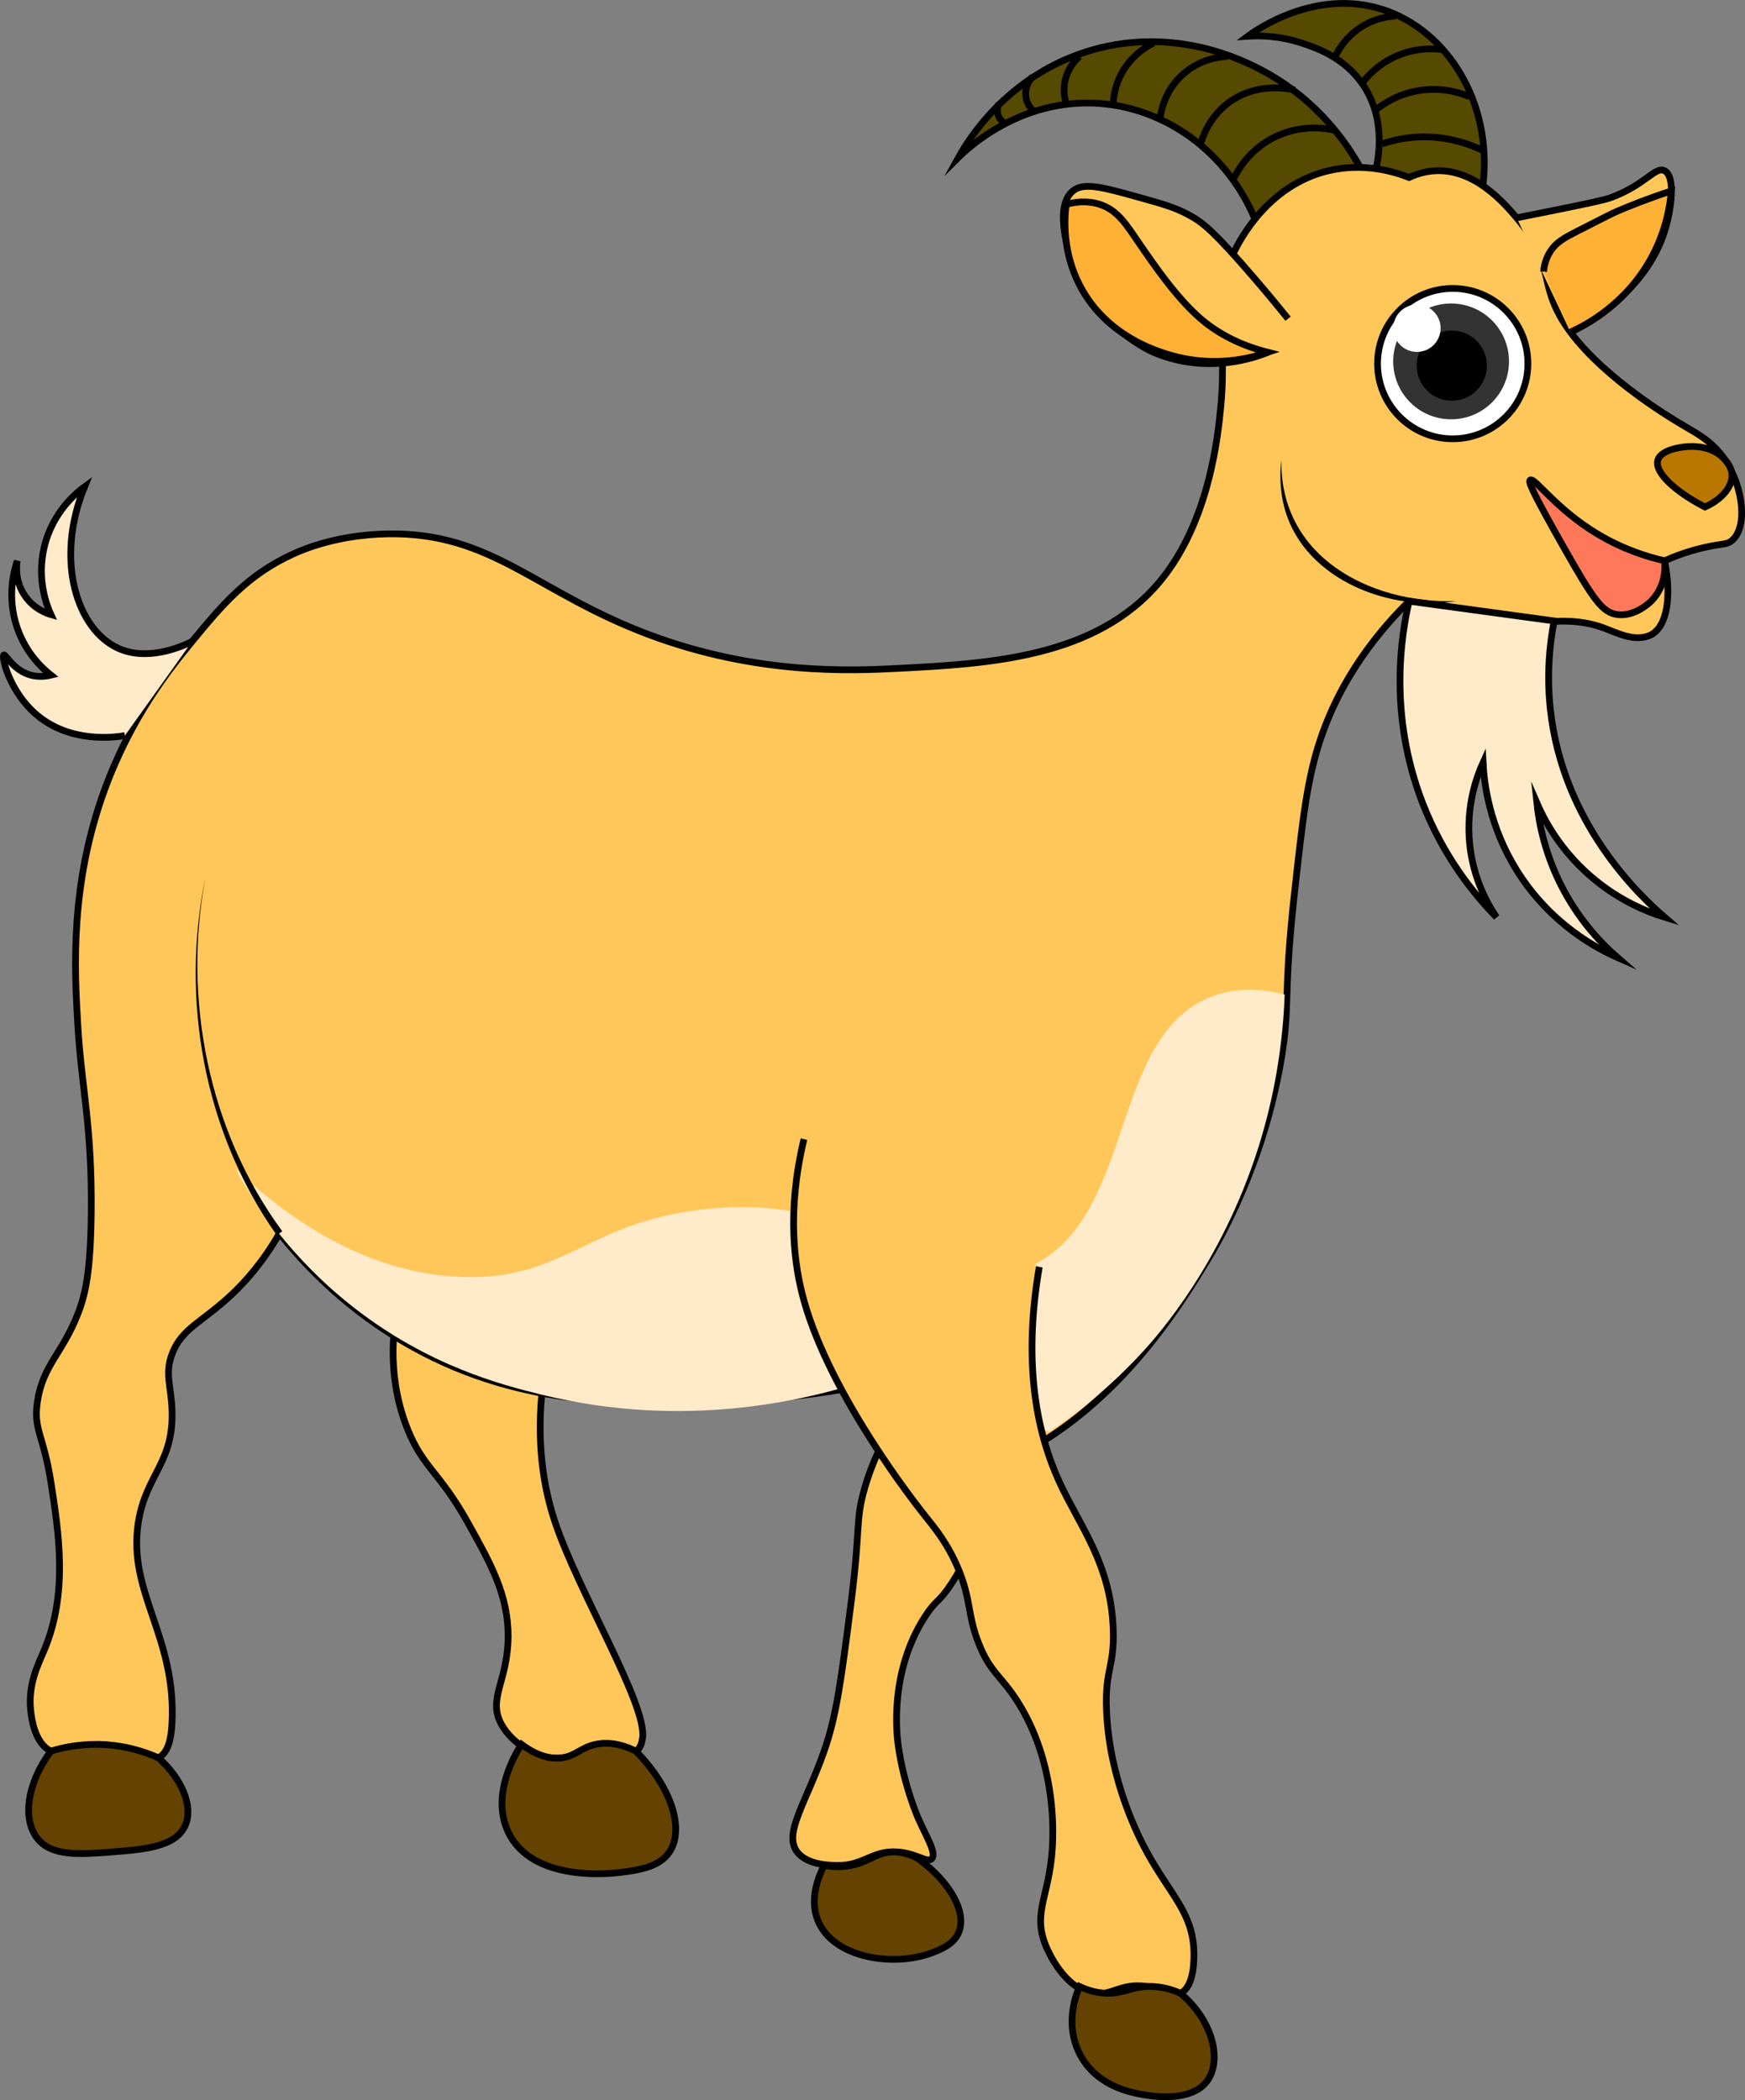 <?xml version="1.0" encoding="UTF-8"?>
<svg id="Layer_2" data-name="Layer 2" xmlns="http://www.w3.org/2000/svg" viewBox="0 0 259.53 312.28">
  <rect x="0" y="0" width="259.53" height="312.28" fill="#808080" stroke="none"/>
  <defs>
    <style>
      .cls-1 {
        fill: none;
      }

      .cls-1, .cls-2, .cls-3, .cls-4, .cls-5, .cls-6, .cls-7, .cls-8, .cls-9 {
        stroke: #000;
        stroke-miterlimit: 10;
      }

      .cls-2 {
        fill: #644300;
      }

      .cls-10, .cls-3 {
        fill: #fff;
      }

      .cls-4 {
        fill: #ffb135;
      }

      .cls-5 {
        fill: #ffc759;
      }

      .cls-6 {
        fill: #564900;
      }

      .cls-11 {
        fill: #333;
      }

      .cls-7 {
        fill: #ba7700;
      }

      .cls-8, .cls-12 {
        fill: #ffeac9;
      }

      .cls-9 {
        fill: #ff7859;
      }
    </style>
  </defs>
  <g id="Layer_1-2" data-name="Layer 1">
    <g>
      <path class="cls-8" d="M231.57,90.39c-.94,3.91-1.64,9.06-1,15,1.83,17.04,13.29,27.8,17,31-2.63-.81-7.44-2.68-12-7-3.89-3.68-5.95-7.58-7-10,.31,2.95,1.19,7.77,4,13,2.61,4.86,5.82,8.11,8,10-2.83-1.25-9.95-4.87-15-13-4.08-6.56-4.84-12.88-5-16-.88,1.93-2.55,6.31-2,12,.53,5.42,2.81,9.25,4,11-3.21-3.28-7.85-8.88-11-17-5.15-13.29-3.12-25.14-2-30"/>
      <path class="cls-5" d="M58.57,198.39c-.25,3.34-.19,8.48,2,14,2.32,5.86,4.8,6.47,9,14,3.43,6.14,6.04,10.81,6,17-.04,6.64-3.09,9.18-1,13,1.6,2.93,5.55,5.4,9,5,2.93-.34,4.13-2.6,7-2,1.77.37,2.95,1.58,4,1,.79-.44.94-1.57,1-2,.65-4.94-9.5-21.59-13-32-1.45-4.31-2.78-10.61-2-19"/>
      <path class="cls-6" d="M220.57,27.39c1.41-12.08-5.28-22.91-15-26-10.06-3.2-19.01,3.26-20,4,1.82-.12,4.71-.08,8,1,2.05.68,6.21,2.05,9,6,3.85,5.46,2.29,11.9,2,13"/>
      <path class="cls-6" d="M202.57,25.39c-1.58-2.96-5.98-10.27-15-15-2.72-1.43-12.7-6.46-25-3-12.91,3.64-18.88,13.97-20,16,1.24-1.23,9.22-8.88,21-8,9.99.75,18.87,7.34,23,17"/>
      <path class="cls-5" d="M231.57,92.39c3.14-.15,5.44.42,7,1,1.98.74,4.54,2.11,6.88,1.06.05-.02.09-.04.12-.06,2.43-1.32,3.05-5.81,2-11,1.38-.62,3.42-1.42,6-2,2.66-.6,3.22-.36,4-1,2.38-1.96,1.73-7.94-1-12-1.8-2.67-4.06-3.86-6-5-1.62-.95-11.66-6.84-17-14-5.22-7.01-1.9-9.8-8-17-1.94-2.29-6.25-7.23-12-7-1.69.07-3.07.57-4,1-2.12-.83-6.68-2.26-12-1-9.02,2.14-13.16,10.34-14,12-3.85,7.61-.94,11.88-2,23-.41,4.24-1.64,17.08-9,26-9.47,11.47-25.64,12.31-39,13-7.23.37-21.09.95-37-5-16.97-6.35-23.37-15.3-39-15-7.31.14-12.27,2.21-14,3-6.77,3.08-10.61,7.65-15,13-3.26,3.97-9.01,11.1-13,22-5.21,14.24-4.48,26.85-4,35,.55,9.46,2.14,14.87,2,28-.1,8.8-.87,12.12-2,15-2.32,5.93-5.18,7.59-6,13-.64,4.25.88,4.84,2,12,1.17,7.47,2.59,16.49-1,25-.88,2.09-2.44,5.06-2,9,.11,1.01.54,4.81,3,6,2.08,1,3.27-.99,7-1,4.72-.02,6.82,3.15,9,2,1.66-.88,1.91-3.5,2-5,.74-13.03-6.64-19.52-5-30,1.14-7.25,5.4-8.84,5-17-.17-3.48-1.05-5.16,0-8,1.43-3.9,4.57-4.79,9-9,1.97-1.87,4.56-4.75,7-9,3.68,4.63,10.14,11.58,20,17,16.32,8.97,32.34,8.45,46,8,7.66-.25,18.81-1.28,32-5-3.79,3.76-8.64,9.7-11,18-1.38,4.84-.55,5.69-2,17-1.43,11.14-2.14,16.71-4,22-2.76,7.85-6.1,12.26-4,15,1.51,1.98,5.03,1.99,6,2,4.01.02,5.13-2.31,9-2,2.88.23,4.33,1.69,5,1,.76-.79-.72-3.12-2-6,0,0-2.18-4.9-3-11-.19-1.44-1.32-10.76,4-19,1.73-2.67,2-1.94,4-5,3.91-5.99,3.29-9.47,6-14,2.5-4.18,5.8-5.87,9-8,12.16-8.1,19.58-20.36,23-26,1.81-2.99,8.36-14.26,11-30,1.38-8.25.19-8.81,2-25,1.21-10.86,1.87-16.88,4-23,1.65-4.74,5.1-12.2,13-20,7.33,1,14.67,2,22,3Z"/>
      <path class="cls-12" d="M35.07,173.89c7.62,7.13,19.35,15.64,34,16,14.79.36,18.19-7.94,35-10,26.46-3.24,36.53,15.06,50,8,15.04-7.89,10.91-34.92,27-40,3.91-1.23,7.6-.64,10,0-.36,9.73-2.27,17.59-4,23-5.46,17.07-14.8,27.59-17,30-5.12,5.6-10.21,9.48-14,12-9.17-2.5-18.33-5-27.5-7.5-8.64,2.78-26.65,7.24-48,2-6-1.47-16.85-4.28-28-13-9.21-7.2-14.59-15.3-17.5-20.5Z"/>
      <path class="cls-5" d="M119.57,169.39c-2.58,10.81-1.45,18.8,0,24,3.99,14.3,16.85,30.56,18,32,1.33,1.67,3.39,4.09,5,8,1.88,4.56,1.3,6.7,3,11,1.76,4.45,3.42,4.8,6,9,5.24,8.54,5.04,17.97,5,20-.18,8.4-3.2,10.69-1,16,.3.73,2.7,6.32,7,7,2.81.45,4.08-1.59,8-1,2.72.41,3.69,1.62,5,1,2.09-.98,2.01-5.2,2-6-.1-5.93-3.47-8.56-7-15-1.04-1.9-5.56-10.45-6-21-.26-6.21,1.18-6.42,1-12-.31-9.82-4.97-15.4-8-22-3.05-6.64-5.61-16.81-3-32"/>
      <path d="M41.16,183.67c-10.82-15.31-14.37-35.04-10.59-53.29-3.44,18.16.42,37.75,11.41,52.71,0,0-.82.58-.82.58h0Z"/>
      <path class="cls-2" d="M7.57,260.39c-3.55,4.73-4.29,10.14-2,13,2.14,2.68,6.31,2.36,11,2,4.79-.37,9.6-.73,11-4,1.2-2.82-.52-6.88-4-10-1.85-.83-4.99-1.94-9-2-2.92-.04-5.33.49-7,1Z"/>
      <path class="cls-2" d="M122.57,277.39c-.85,1.65-2.16,4.89-1,8,2.15,5.78,11.3,7.16,17,5,1.31-.5,3.23-1.22,4-3,1.24-2.87-1.03-7.36-6-11-1.74-.94-3.11-1.05-4-1-2.32.13-3.31,1.47-6,2-1.68.33-3.12.16-4,0Z"/>
      <path class="cls-2" d="M160.57,295.39c-.3.64-2.38,5.32,0,10,2.39,4.71,7.41,5.69,9,6,1.11.22,7.51,1.46,10-2,2.14-2.98.95-8.8-4-13-2.15-.94-3.86-1.05-5-1-2.43.11-3.55,1.07-6,1-1.74-.05-3.14-.59-4-1Z"/>
      <path class="cls-2" d="M77.57,259.39c-.33.48-4.77,7.1-2,13,3.6,7.67,15.62,6.19,17,6,2.48-.34,5.49-.75,7-3,2.21-3.3.45-9.47-5-15-1.45-.73-3.63-1.51-6-1-2.19.47-2.96,1.72-5,2-1.31.18-3.31-.01-6-2Z"/>
      <path class="cls-8" d="M28.57,95.39c-1.76.86-6.68,2.97-11,1-6.1-2.78-9.47-13.02-5-24-1,.73-4.74,3.62-6,9-1.15,4.88.45,8.8,1,10-.52-.15-2.62-.83-4-3-1.42-2.23-1.09-4.48-1-5-.43,1.26-1.63,5.3,0,10,1.34,3.87,3.89,6.12,5,7-.83.2-1.88.3-3,0-2.61-.71-3.73-3.16-4-3-.38.23.84,5.56,5,9,4.99,4.14,11.45,3.25,13,3"/>
      <path class="cls-5" d="M225.57,32.39c1.21-.24,2.93-.58,5-1,5.29-1.07,7.96-1.62,9-2,5.19-1.92,6.63-4.72,8-4,1.65.87,1.04,5.72,0,9-2.49,7.84-9.32,12.54-14,15"/>
      <path class="cls-5" d="M191.57,47.39c-1.2-1.49-2.9-3.56-5-6-6.04-7.04-7.72-8.23-9-9-2.38-1.43-4.31-1.97-8-3-5.57-1.55-8.36-2.33-10-1-3.02,2.45-.35,10.02,0,11,3.22,9.1,11.64,12.85,12,13,8.17,3.48,15.57.59,17,0"/>
      <path class="cls-4" d="M188.57,52.39c-4.93-1.25-8.05-3.33-10-5-3.54-3.04-6.9-7.95-9-11-2.01-2.92-3.27-5.11-6-6-1.92-.62-3.74-.34-5,0-.3,2.38-.51,7.12,2,12,4.42,8.59,13.68,10.59,16,11,5.33.94,9.73-.22,12-1Z"/>
      <path class="cls-4" d="M229.57,40.39c.07-.76.29-1.89,1-3,.89-1.38,2.08-2.02,4-3,3.42-1.75,5.14-2.63,6-3,2.02-.86,4.72-1.93,8-3-.2,2.35-.84,6.06-3,10-3.77,6.87-9.72,9.96-12,11"/>
      <path class="cls-7" d="M246.57,68.39c-.55,1.73,2.29,4.56,7,7,2.61-1.15,4.22-3.18,4-5-.11-.95-.69-1.63-1-2-1.69-2.01-4.41-2-5-2-1.55,0-4.52.5-5,2Z"/>
      <path class="cls-9" d="M247.57,83.39c-2.54-.58-6.17-1.69-10-4-6.27-3.77-9.34-8.49-10-8-.27.2-.01,1.16,5,10,4.41,7.77,5.74,9.72,8,10,2.61.32,4.77-1.78,5-2,2.38-2.37,2.05-5.58,2-6"/>
      <path d="M216.57,89.39c-10.94,1.75-24.52-4.16-25.99-16.2-.19-1.6-.21-3.22,0-4.8-.27,14.35,13.13,21.4,26,21h0Z"/>
      <path class="cls-1" d="M183.57,26.39c.51-1.02,2.21-4.13,6-6,4.12-2.04,7.95-1.25,9-1"/>
      <path class="cls-1" d="M178.57,21.39c.3-1.07,1.26-3.88,4-6,4.27-3.3,9.3-2.17,10-2"/>
      <path class="cls-1" d="M172.57,17.39c.13-.91.63-3.66,3-6,2.79-2.75,6.19-2.97,7-3"/>
      <path class="cls-1" d="M165.57,15.39c.05-.98.25-2.43,1-4,1.47-3.08,4.04-4.52,5-5"/>
      <path class="cls-1" d="M158.57,15.39c-.18-.56-.6-2.14,0-4,.52-1.63,1.54-2.61,2-3"/>
      <path class="cls-1" d="M153.57,16.39c-.24-.25-.85-.93-1-2-.23-1.66.85-2.84,1-3"/>
      <path class="cls-1" d="M149.57,18.39c-.19-.1-.7-.39-1-1-.47-.95-.06-1.87,0-2"/>
      <path class="cls-1" d="M205.57,21.39c1.32-.45,3.02-.87,5-1,4.53-.3,8.11,1.09,10,2"/>
      <path class="cls-1" d="M204.57,16.39c.95-.78,3.38-2.56,7-3,3.29-.4,5.86.51,7,1"/>
      <path class="cls-1" d="M202.57,12.39c.7-.94,2.29-2.79,5-4,3.07-1.38,5.84-1.16,7-1"/>
      <path class="cls-1" d="M198.57,8.39c.48-.96,1.92-3.53,5-5,1.57-.75,3.02-.95,4-1"/>
      <circle class="cls-3" cx="216.06" cy="54.07" r="11.18"/>
      <circle class="cls-11" cx="215.82" cy="53.74" r="8.61"/>
      <circle cx="215.92" cy="54.37" r="5.22"/>
      <circle class="cls-10" cx="210.74" cy="48.81" r="3.52"/>
    </g>
  </g>
</svg>